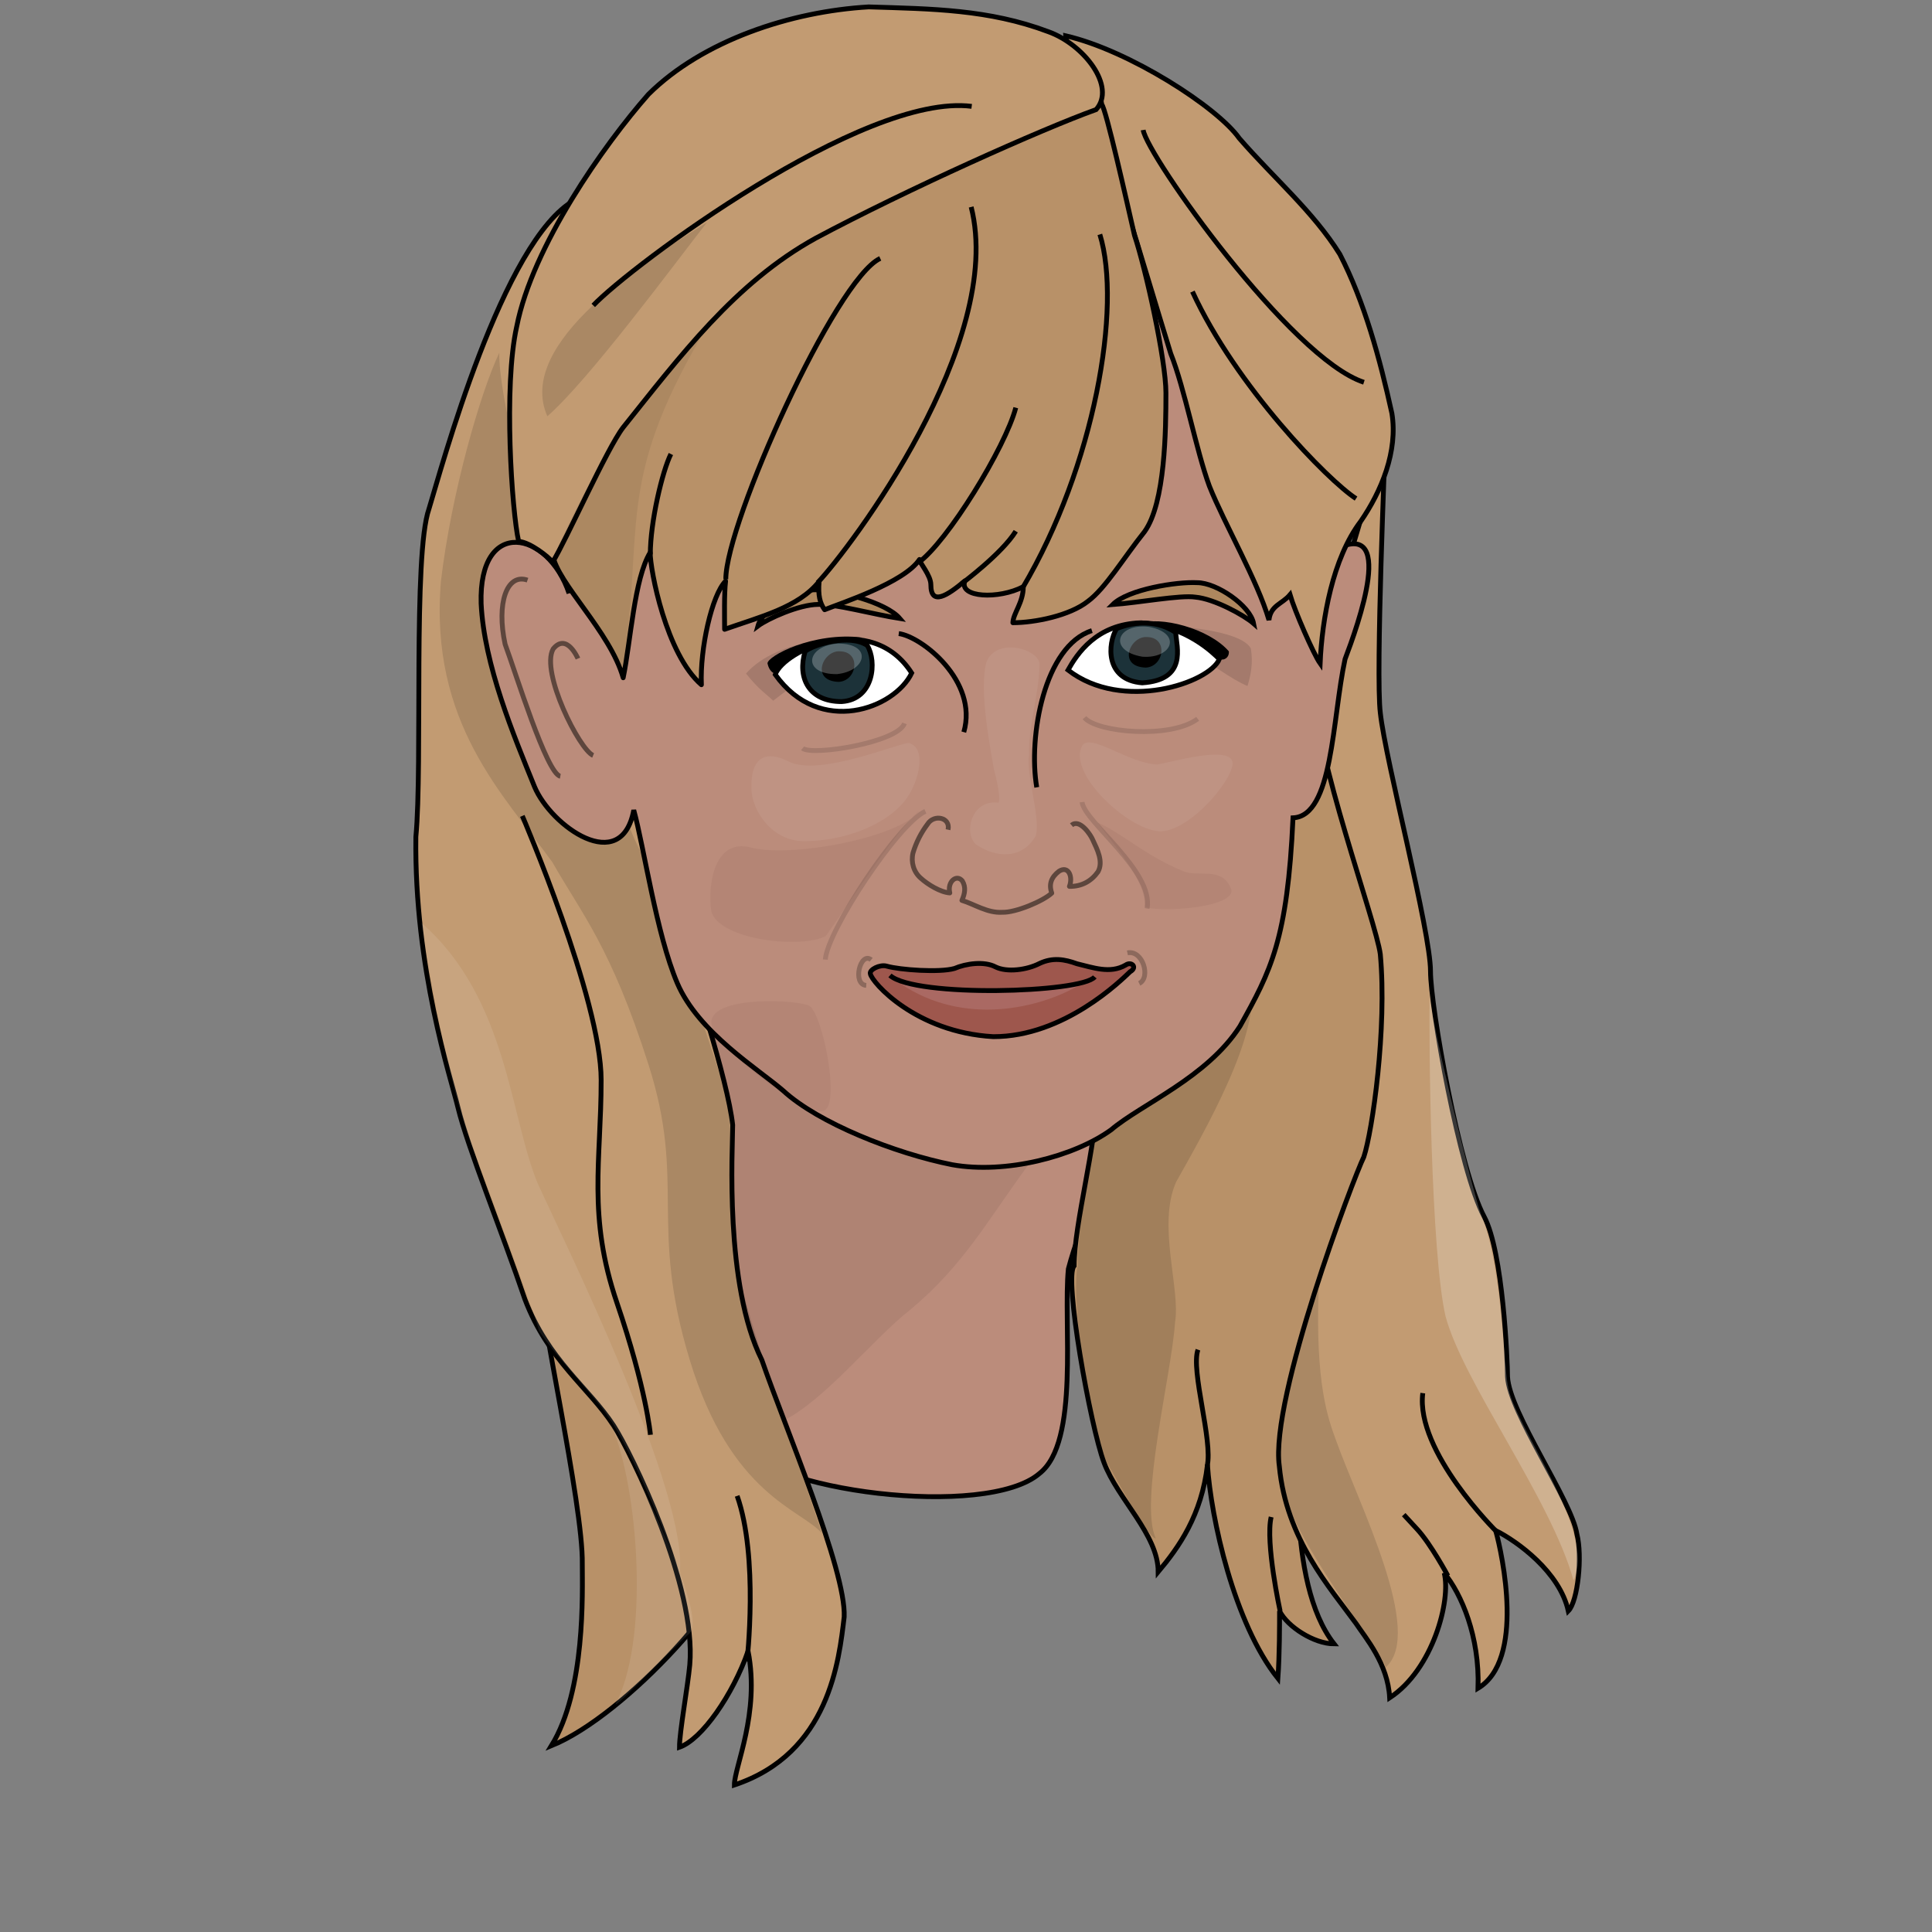 <?xml version="1.0" encoding="UTF-8" standalone="no"?>
<!DOCTYPE svg PUBLIC "-//W3C//DTD SVG 20010904//EN"
"http://www.w3.org/TR/2001/REC-SVG-20010904/DTD/svg10.dtd">
<!-- Created with Inkscape (http://www.inkscape.org/) -->
<svg
   id="svg1"
   sodipodi:version="0.32"
   inkscape:version="0.39"
   width="400pt"
   height="400pt"
   sodipodi:docbase="/home/nicu/Desktop/faces"
   sodipodi:docname="nb_faces_oac_01.svg"
   inkscape:export-filename="/home/nicu/Desktop/faces/oan3.png"
   inkscape:export-xdpi="23.040001"
   inkscape:export-ydpi="23.040001"
   xmlns="http://www.w3.org/2000/svg"
   xmlns:cc="http://web.resource.org/cc/"
   xmlns:inkscape="http://www.inkscape.org/namespaces/inkscape"
   xmlns:sodipodi="http://sodipodi.sourceforge.net/DTD/sodipodi-0.dtd"
   xmlns:rdf="http://www.w3.org/1999/02/22-rdf-syntax-ns#"
   xmlns:dc="http://purl.org/dc/elements/1.1/"
   xmlns:xlink="http://www.w3.org/1999/xlink">
  <rect width="100%" height="100%" fill="#808080" stroke="none"/>
  <defs
     id="defs3">
    <linearGradient
       id="linearGradient4124">
      <stop
         style="stop-color:#000;stop-opacity:1;"
         offset="0"
         id="stop4125" />
      <stop
         style="stop-color:#fff;stop-opacity:1;"
         offset="1"
         id="stop4126" />
    </linearGradient>
  </defs>
  <sodipodi:namedview
     id="base"
     pagecolor="#ffffff"
     bordercolor="#666666"
     borderopacity="1.0"
     inkscape:pageopacity="0.0"
     inkscape:pageshadow="2"
     inkscape:zoom="1.0000000"
     inkscape:cx="205.26126"
     inkscape:cy="160.33484"
     inkscape:window-width="1039"
     inkscape:window-height="763"
     inkscape:window-x="58"
     inkscape:window-y="32" />
  <path
     style="fill:#bb8c7b;fill-opacity:1;fill-rule:evenodd;stroke:#000000;stroke-width:1pt;stroke-linecap:butt;stroke-linejoin:miter;stroke-opacity:1;"
     d="M 321.85,300.982 C 307.766,313.926 298.119,338.032 294.922,350.283 C 293.45,365.237 298.109,398.048 286.949,406.759 C 272.375,419.375 210.936,411.79 202.672,397.624 C 193.395,382.261 193.094,368.524 195.057,354.988 C 198.633,337.452 199.369,294.792 195.237,283.416 C 212.92,295.066 301.122,310.4 321.85,300.982 z "
     id="path2180"
     sodipodi:nodetypes="ccccccc" />
  <path
     style="fill:#b89168;fill-opacity:1;fill-rule:evenodd;stroke:#000000;stroke-width:1pt;stroke-linecap:butt;stroke-linejoin:miter;stroke-opacity:1;"
     d="M 362.832,195.041 C 375.621,209.258 387.686,259.061 387.686,267.389 C 387.686,278.799 376.75,341.67 373.327,348.515 C 370.75,354.882 358.834,381.671 358.834,390.957 C 358.834,397.195 354.8,436.637 368.272,453.793 C 362.858,453.793 355.438,449.146 353.225,444.719 C 353.225,448.303 353.24,456.775 352.766,463.326 C 340.68,448.169 334.269,419.066 333.322,404.36 C 331.719,418.278 325.41,427.14 319.726,433.92 C 319.726,423.622 308.558,413.874 304.768,403.767 C 300.979,393.726 293.613,352.352 296.517,349.448 C 296.517,337.801 302.734,315.478 302.734,303.375 C 302.734,296.948 348.938,266.523 350.308,253.888 C 351.246,243.495 359.82,211.66 362.832,195.041 z "
     id="path2179"
     sodipodi:nodetypes="cccccccccccccc" />
  <path
     style="fill:#c29b72;fill-opacity:1;fill-rule:evenodd;stroke:#000000;stroke-width:1pt;stroke-linecap:butt;stroke-linejoin:miter;stroke-opacity:1;"
     d="M 382.416,121.737 C 382.416,123.008 379.723,186.199 381.038,196.776 C 382.459,210.035 394.895,256.93 394.895,268.151 C 394.895,277.833 402.878,323.159 409.712,335.881 C 414.923,345.611 416.159,375.841 416.159,380.06 C 416.633,389.934 433.909,414.3 435.299,423.47 C 436.861,429.468 435.595,442.054 432.931,444.719 C 430.562,433.965 418.862,425.495 412.888,422.508 C 414.755,429.278 421.026,458.244 408.017,466.043 C 408.491,451.739 403.421,440.005 398.684,434.239 C 400.579,441.748 395.58,460.874 383.622,468.685 C 383.135,459.225 376.94,452.12 374.304,448.124 C 367.199,438.326 355.054,424.92 353.159,404.744 C 350.527,386.007 373.812,324.72 376.488,319.369 C 378.836,312.324 382.93,283.917 381.035,263.413 C 379.886,254.484 362.588,207.69 363.061,190.584 C 363.061,183.371 381.43,124.202 382.416,121.737 z "
     id="path2178"
     sodipodi:nodetypes="ccccccccccccccccc" />
  <path
     style="fill:#b89168;fill-opacity:1;fill-rule:evenodd;stroke:#000000;stroke-width:1pt;stroke-linecap:butt;stroke-linejoin:miter;stroke-opacity:1;"
     d="M 136.112,279.191 C 134.217,295.696 148.427,326.754 148.427,349.293 C 148.509,360.433 161.032,415.528 160.742,431.71 C 160.742,439.604 161.69,466.532 152.216,481.918 C 172.584,473.674 205.266,438.034 205.266,424.131 C 204.855,391.736 185.545,343.394 171.163,321.82 C 165.414,310.322 142.743,296.88 136.112,279.191 z "
     id="path2184"
     sodipodi:nodetypes="ccccccc" />
  <path
     style="fill:#000000;fill-opacity:0.063;fill-rule:evenodd;stroke:none;stroke-width:1pt;stroke-linecap:butt;stroke-linejoin:miter;stroke-opacity:1;"
     d="M 196.69,285.083 C 203.695,292.08 211.188,295.705 219.91,304.951 C 230.284,309.156 239.551,315.398 249.727,318.465 C 258.663,321.889 278.605,322.248 284.375,320.884 C 272.541,336.936 266.157,349.136 251.308,361.54 C 241.339,369.233 227.321,387.045 215.764,392.405 C 212.681,385.783 208.206,372.134 206.319,364.269 C 203.005,349.105 202.832,336.381 201.156,324.372 C 204.757,310.379 195.618,295.7 196.69,285.083 z "
     id="path4105"
     sodipodi:nodetypes="ccccccccc" />
  <path
     style="fill:#c29b72;fill-opacity:1;fill-rule:evenodd;stroke:#000000;stroke-width:1pt;stroke-linecap:butt;stroke-linejoin:miter;stroke-opacity:1;"
     d="M 158.677,55.232 C 138.783,66.09 121.731,129.736 118.415,140.491 C 113.964,153.182 116.695,211.005 114.8,231.018 C 114.327,267.458 124.511,297.658 126.406,305.679 C 129.07,316.692 138.643,340.201 144.907,358.677 C 151.295,375.523 162.561,383.077 169.359,393.49 C 174.356,401.225 192.307,437.906 190.412,459.591 C 189.853,465.664 187.57,478.129 187.57,482.327 C 193.783,480.15 202.253,467.895 206.516,455.802 C 209.832,473.007 202.727,487.75 202.727,492.747 C 228.992,484.008 231.62,458.263 233.041,446.329 C 233.586,433.51 216.671,393.841 210.306,375.427 C 199.94,354.641 202.253,317.306 202.253,310.535 C 200.941,298.329 190.886,267.09 186.623,256.538 C 184.254,248.486 170.992,199.952 167.676,185.489 C 164.834,173.84 152.519,135.19 152.519,126.755 C 152.519,118.906 160.704,65.577 158.677,55.232 z "
     id="path2183"
     sodipodi:nodetypes="ccccccccccccccccc" />
  <path
     style="fill:#000000;fill-opacity:0.125;fill-rule:evenodd;stroke:none;stroke-width:1pt;stroke-linecap:butt;stroke-linejoin:miter;stroke-opacity:1;"
     d="M 137.835,97.388 C 137.362,120.124 169.097,219.592 175.728,232.855 C 182.36,246.117 194.201,283.063 200.832,302.957 C 202.017,306.272 200.573,329.162 203.356,349.648 C 208.315,370.134 215.324,388.76 226.884,423.267 C 221.2,416.636 201.78,412.846 190.412,375.427 C 179.044,338.008 189.465,326.64 179.044,293.957 C 168.623,261.275 160.571,252.275 152.519,238.065 C 139.256,219.592 118.415,199.699 121.731,160.385 C 124.573,136.228 132.625,108.282 137.835,97.388 z "
     id="path4142"
     sodipodi:nodetypes="cccccccccc" />
  <path
     style="fill:#000000;fill-opacity:0.125;fill-rule:evenodd;stroke:none;stroke-width:1pt;stroke-linecap:butt;stroke-linejoin:miter;stroke-opacity:1;"
     d="M 319.062,424.688 C 314.375,414.688 323.438,379.375 324.375,365 C 325.938,355.938 319.375,338.125 324.688,326.25 C 331.875,313.438 348.75,284.375 345,271.562 C 340.312,274.375 318.75,289.688 301.875,310.625 C 301.875,313.75 297.188,341.25 297.5,349.375 C 295.312,359.688 301.875,398.75 304.688,402.188 C 307.5,406.875 316.875,424.688 319.062,424.688 z "
     id="path4151"
     sodipodi:nodetypes="cccccccc" />
  <path
     style="fill:#bb8c7b;fill-opacity:1;fill-rule:evenodd;stroke:#000000;stroke-width:1pt;stroke-linecap:butt;stroke-linejoin:miter;stroke-opacity:1;"
     d="M 174.952,223.632 C 177.836,234.057 181.153,257.698 186.954,271.376 C 192.81,285.073 209.292,295.095 216.242,301.118 C 225.903,309.993 247.038,318.389 262.867,321.528 C 277.607,324.156 296.426,319.315 306.737,311.884 C 315.054,304.82 333.21,297.464 342.294,283.301 C 350.77,268.099 355.416,259.468 356.938,225.764 C 368.006,225.299 367.732,198.466 371.305,181.955 C 374.685,173.035 386.098,141.68 367.52,152.285 C 367.679,145.961 368.025,126.182 366.992,115.762 C 363.446,96.865 352.153,78.342 342.946,58.759 C 335.886,46.109 320.663,35.072 307.304,26.677 C 290.362,17.949 273.838,16.67 256.264,14.406 C 239.71,13.373 228.057,14.748 212.672,19.349 C 194.752,25.871 177.357,37.505 166.493,53.126 C 158.979,69.011 151.661,85.164 148.512,101.896 C 146.083,121.72 152.026,143.829 157.089,163.788 C 151.289,146.423 132.109,142.676 132.814,166.583 C 133.621,183.543 141.799,202.974 147.563,217.194 C 152.08,228.025 171.517,241.936 174.952,223.632 z "
     id="path919"
     sodipodi:nodetypes="cccccccccccccccccccc" />
  <path
     style="fill:#c29b72;fill-opacity:1;fill-rule:evenodd;stroke:#000000;stroke-width:1pt;stroke-linecap:butt;stroke-linejoin:miter;stroke-opacity:1;"
     d="M 310.539,56.207 C 314.822,69.847 319.124,84.452 323.172,97.573 C 327.096,107.41 330.2,124.305 333.857,134.202 C 337.948,144.488 347.183,160.388 350.301,171.167 C 350.751,167.077 353.921,166.782 356.108,164.183 C 357.412,168.655 362.595,180.546 364.421,183.149 C 364.942,170.873 367.861,154.162 375.608,143.949 C 381.331,135.658 385.951,124.545 384.23,114.09 C 380.942,99.089 376.652,83.299 369.86,70.174 C 362.558,58.451 351.527,49.046 342.104,38.181 C 336.038,29.579 311.685,13.902 294.192,9.883 C 294.521,14.794 306.764,45.25 310.539,56.207 z "
     id="path2175"
     sodipodi:nodetypes="cccccccccccc" />
  <path
     style="fill:#ae875e;fill-opacity:1;fill-rule:evenodd;stroke:#000000;stroke-width:1pt;stroke-linecap:butt;stroke-linejoin:miter;stroke-opacity:1;"
     d="M 248.414,170.745 C 244.541,166.188 231.25,162.975 225.642,162.833 C 220.284,162.399 210.554,167.96 209.22,172.809 C 211.912,170.793 220.57,166.882 225.854,166.852 C 229.963,166.559 241.447,169.669 248.414,170.745 z "
     id="path4087"
     sodipodi:nodetypes="ccccc" />
  <path
     style="fill:#b89168;fill-opacity:1;fill-rule:evenodd;stroke:#000000;stroke-width:1pt;stroke-linecap:butt;stroke-linejoin:round;stroke-opacity:1;"
     d="M 304.129,28.812 C 305.302,29.984 310.977,55.346 313.186,64.986 C 316.28,74.183 321.857,99.425 321.857,108.449 C 321.857,118.618 321.678,138.836 315.948,146.775 C 310.203,153.964 305.131,162.456 300.321,165.992 C 295.305,169.969 285.623,171.903 279.607,171.903 C 279.705,169.251 282.481,166.357 282.481,161.962 C 275.73,165.498 264.587,165.023 266.354,160.36 C 261.493,164.432 256.965,167.357 256.965,161.412 C 256.965,158.786 253.805,155.349 253.819,154.451 C 249.629,160.851 231.99,166.547 227.638,168.315 C 226.346,166.53 225.789,164.384 226.118,160.519 C 220.373,167.733 209.751,170.281 200.028,173.727 C 200.028,170.458 199.876,163.952 200.304,160.416 C 196.513,164.207 193.181,179.169 193.623,189.023 C 183.9,180.64 179.484,157.375 179.484,152.519 C 175.098,159.623 174.1,177.072 172.029,187.099 C 168.421,174.354 153.858,161.036 152.533,153.071 C 151.207,141.801 146.224,124.96 150.836,119.215 C 157.907,111.328 233.098,52.922 240.341,49.3 C 248.791,44.827 303.411,16.729 304.129,28.812 z "
     id="path2177"
     sodipodi:nodetypes="ccccccccccccccccccccc" />
  <path
     style="fill:#c29b72;fill-opacity:1;fill-rule:evenodd;stroke:#000000;stroke-width:1pt;stroke-linecap:butt;stroke-linejoin:miter;stroke-opacity:1;"
     d="M 302.583,30.249 C 287.688,35.586 250.058,52.451 225.192,65.74 C 202.896,78.021 187.567,98.584 171.995,118.023 C 167.513,123.871 156.233,149.257 152.552,155.18 C 151.475,153.761 146.391,149.694 143.169,149.45 C 141.297,141.171 138.928,106.613 142.652,90.092 C 146.988,68.009 166.661,40.025 179.003,26.038 C 193.979,11.174 218.341,3.143 239.803,1.907 C 257.159,2.443 272.97,2.564 289.404,8.754 C 299.208,12.27 308.227,23.912 302.583,30.249 z "
     id="path2176"
     sodipodi:nodetypes="cccccccccc" />
  <path
     style="fill:#000000;fill-opacity:0.125;fill-rule:evenodd;stroke:none;stroke-width:1pt;stroke-linecap:butt;stroke-linejoin:miter;stroke-opacity:1;"
     d="M 310.625,172.188 C 310.625,172.188 341.875,172.188 345.312,179.062 C 345.938,183.125 345.312,186.25 344.375,189.375 C 335.938,185.938 319.375,170.625 310.625,172.188 z "
     id="path4094"
     sodipodi:nodetypes="cccc" />
  <path
     style="fill:#ffffff;fill-opacity:1;fill-rule:evenodd;stroke:#000000;stroke-width:1pt;stroke-linecap:butt;stroke-linejoin:miter;stroke-opacity:1;"
     d="M 294.828,184.967 C 297.276,180.615 302.671,172.193 315.041,171.93 C 327.411,172.755 334.957,180.3 336.606,181.949 C 333.903,188.496 309.949,196.671 294.828,184.967 z "
     id="path4071"
     sodipodi:nodetypes="cccc" />
  <path
     style="fill:#000000;fill-opacity:0.125;fill-rule:evenodd;stroke:none;stroke-width:1pt;stroke-linecap:butt;stroke-linejoin:miter;stroke-opacity:1;"
     d="M 239.375,177.188 C 235.625,175 214.688,175.938 205.938,185.938 C 209.688,190.625 211.562,191.562 213.438,193.438 C 217.812,190 231.875,179.688 239.375,177.188 z "
     id="path4095"
     sodipodi:nodetypes="cccc" />
  <path
     style="fill:#ffffff;fill-opacity:1;fill-rule:evenodd;stroke:#000000;stroke-width:1pt;stroke-linecap:butt;stroke-linejoin:miter;stroke-opacity:1;"
     d="M 214.008,186.205 C 216.456,179.403 240.538,168.402 251.671,185.792 C 247.026,195.565 226.315,203.468 214.008,186.205 z "
     id="path4072"
     sodipodi:nodetypes="ccc" />
  <path
     style="fill:#1c3239;fill-opacity:1;fill-rule:evenodd;stroke:#000000;stroke-width:1pt;stroke-linecap:butt;stroke-linejoin:miter;stroke-opacity:1;"
     d="M 308.229,173.544 C 305.781,177.624 304.965,187.69 315.303,188.506 C 327.817,187.69 324.824,178.712 324.552,174.632 C 321.56,172.455 315.575,170.551 308.229,173.544 z "
     id="path4073"
     sodipodi:nodetypes="cccc" />
  <path
     style="fill:#1c3239;fill-opacity:1;fill-rule:evenodd;stroke:#000000;stroke-width:1pt;stroke-linecap:butt;stroke-linejoin:miter;stroke-opacity:1;"
     d="M 239.401,178.168 C 242.122,182.521 241.306,193.131 232.328,193.675 C 223.079,193.675 220.086,186.874 222.262,179.801 C 224.711,177.896 234.505,174.904 239.401,178.168 z "
     id="path4074"
     sodipodi:nodetypes="cccc" />
  <path
     style="fill:#000000;fill-opacity:1;fill-rule:evenodd;stroke:none;stroke-width:1pt;stroke-linecap:butt;stroke-linejoin:miter;stroke-opacity:1;"
     d="M 231.784,179.801 C 227.159,179.529 223.623,187.962 231.512,188.234 C 236.681,187.962 237.769,179.801 231.784,179.801 z "
     id="path4075"
     sodipodi:nodetypes="ccc" />
  <path
     style="fill:#000000;fill-opacity:1;fill-rule:evenodd;stroke:none;stroke-width:1pt;stroke-linecap:butt;stroke-linejoin:miter;stroke-opacity:1;"
     d="M 316.554,175.859 C 311.929,175.587 308.393,184.021 316.282,184.293 C 321.451,184.021 322.539,175.859 316.554,175.859 z "
     id="path4076"
     sodipodi:nodetypes="ccc" />
  <path
     style="fill:#ae875e;fill-opacity:1;fill-rule:evenodd;stroke:#000000;stroke-width:1pt;stroke-linecap:butt;stroke-linejoin:miter;stroke-opacity:1;"
     d="M 307.163,166.893 C 311.392,162.664 324.9,160.537 330.501,160.849 C 335.876,160.849 345.125,167.179 346.062,172.121 C 343.542,169.893 335.229,165.295 329.964,164.838 C 325.892,164.213 314.194,166.385 307.163,166.893 z "
     id="path4077"
     sodipodi:nodetypes="ccccc" />
  <path
     style="fill:#93423b;fill-opacity:0.715;fill-rule:evenodd;stroke:#000000;stroke-width:1pt;stroke-linecap:butt;stroke-linejoin:miter;stroke-opacity:1;"
     d="M 244.796,266.709 C 248.479,267.753 259.326,268.523 263.476,267.352 C 266.654,265.988 271.723,265.264 274.851,266.937 C 277.97,268.462 283.47,267.772 286.963,265.967 C 290.621,264.241 293.869,264.801 297.289,266.044 C 301.678,267.084 306.425,268.888 310.703,266.423 C 312.368,265.25 314.101,267.057 311.97,268.25 C 309.576,270.527 293.764,286.223 274.18,286.172 C 252.799,284.971 240.644,271.171 240.263,268.815 C 239.907,267.695 242.908,266.151 244.796,266.709 z "
     id="path4078"
     sodipodi:nodetypes="cccccccccc" />
  <path
     style="fill:none;fill-opacity:0.75;fill-rule:evenodd;stroke:#000000;stroke-width:1pt;stroke-linecap:butt;stroke-linejoin:miter;stroke-opacity:1;"
     d="M 248.107,174.904 C 254.357,175.703 270.125,187.971 266.062,202.108"
     id="path4080"
     sodipodi:nodetypes="cc" />
  <path
     style="fill:none;fill-opacity:0.75;fill-rule:evenodd;stroke:#000000;stroke-width:1pt;stroke-linecap:butt;stroke-linejoin:miter;stroke-opacity:1;"
     d="M 301.428,174.088 C 288.303,178.28 283.802,203.281 286.193,217.343"
     id="path4081"
     sodipodi:nodetypes="cc" />
  <path
     style="fill:none;fill-opacity:0.75;fill-rule:evenodd;stroke:#000000;stroke-width:1pt;stroke-linecap:butt;stroke-linejoin:miter;stroke-opacity:0.125;"
     d="M 298.708,221.424 C 299.333,226.909 318.538,240.404 316.663,250.805"
     id="path4082"
     sodipodi:nodetypes="cc" />
  <path
     style="fill:none;fill-opacity:0.75;fill-rule:evenodd;stroke:#000000;stroke-width:1pt;stroke-linecap:butt;stroke-linejoin:miter;stroke-opacity:0.125;"
     d="M 255.452,223.964 C 247.952,227.328 228.319,257.08 227.832,264.893"
     id="path4083"
     sodipodi:nodetypes="cc" />
  <path
     style="fill:none;fill-opacity:0.75;fill-rule:evenodd;stroke:#000000;stroke-width:1pt;stroke-linecap:butt;stroke-linejoin:round;stroke-opacity:0.502;"
     d="M 261.709,229.041 C 262.443,225.602 257.813,224.725 256.085,227.456 C 254.263,229.872 252.902,232.556 252.042,235.434 C 251.428,237.947 252.182,240.674 254.152,242.39 C 256.114,244.188 259.633,246.315 262.194,246.495 C 261.436,243.384 264.091,241.211 265.656,243.184 C 266.69,244.904 266.35,246.728 265.538,248.557 C 268.958,249.578 272.567,252.111 276.719,251.836 C 280.347,251.966 288.015,248.745 290.342,246.542 C 289.439,243.971 290.297,242.099 292.334,240.51 C 295.019,238.815 296.231,242.149 295.216,244.69 C 298.627,244.739 301.285,243.229 303.109,240.643 C 304.654,237.862 302.872,234.455 301.737,232.014 C 301.117,230.425 298.009,225.884 295.808,227.807"
     id="path4084"
     sodipodi:nodetypes="cccccccccccccc" />
  <path
     style="fill:#000000;fill-opacity:1;fill-rule:evenodd;stroke:none;stroke-width:1pt;stroke-linecap:butt;stroke-linejoin:miter;stroke-opacity:1;"
     d="M 213.557,185.786 C 213.557,185.786 212.354,185.339 211.876,183.18 C 211.604,181.227 224.488,174.311 238.041,175.992 C 226.029,175.405 216.151,183.151 213.557,185.786 z "
     id="path4085"
     sodipodi:nodetypes="cccc" />
  <path
     style="fill:#000000;fill-opacity:1;fill-rule:evenodd;stroke:none;stroke-width:1pt;stroke-linecap:butt;stroke-linejoin:miter;stroke-opacity:1;"
     d="M 314.214,172.183 C 320.193,169.915 333.75,173.461 339.234,179.809 C 339.357,181.828 337.51,182.315 337.066,181.977 C 335.179,179.371 325.322,171.797 314.214,172.183 z "
     id="path4086"
     sodipodi:nodetypes="cccc" />
  <path
     style="fill:none;fill-opacity:0.75;fill-rule:evenodd;stroke:#000000;stroke-width:1pt;stroke-linecap:butt;stroke-linejoin:miter;stroke-opacity:0.125;"
     d="M 299.375,198.125 C 302.812,202.188 323.125,204.062 330.625,198.438"
     id="path4091"
     sodipodi:nodetypes="cc" />
  <path
     style="fill:none;fill-opacity:0.75;fill-rule:evenodd;stroke:#000000;stroke-width:1pt;stroke-linecap:butt;stroke-linejoin:miter;stroke-opacity:0.125;"
     d="M 221.562,206.562 C 224.062,208.75 247.812,205 249.688,199.688"
     id="path4092"
     sodipodi:nodetypes="cc" />
  <path
     style="fill:#ffe9ff;fill-opacity:0.124;fill-rule:evenodd;stroke:none;stroke-width:1pt;stroke-linecap:butt;stroke-linejoin:miter;stroke-opacity:1;"
     d="M 248.592,271.516 C 262.071,275.052 292.786,273.063 298.311,271.737 C 287.262,278.366 266.049,283.449 248.592,271.516 z "
     id="path4096"
     sodipodi:nodetypes="ccc" />
  <path
     style="fill:none;fill-opacity:0.75;fill-rule:evenodd;stroke:#000000;stroke-width:1pt;stroke-linecap:butt;stroke-linejoin:miter;stroke-opacity:1;"
     d="M 245.676,269.271 C 252.731,275.442 298.558,274.098 302.21,269.678"
     id="path4079"
     sodipodi:nodetypes="cc" />
  <path
     style="fill:none;fill-opacity:0.75;fill-rule:evenodd;stroke:#000000;stroke-width:1pt;stroke-linecap:butt;stroke-linejoin:miter;stroke-opacity:0.502;"
     d="M 145.62,160.147 C 139.875,158.158 137.002,166.555 139.433,177.824 C 142.305,185.558 150.923,213.622 154.68,214.285"
     id="path4097"
     sodipodi:nodetypes="ccc" />
  <path
     style="fill:none;fill-opacity:0.75;fill-rule:evenodd;stroke:#000000;stroke-width:1pt;stroke-linecap:butt;stroke-linejoin:miter;stroke-opacity:0.502;"
     d="M 159.541,181.802 C 159.541,181.802 156.447,174.51 152.691,179.15 C 149.155,185.558 159.983,206.993 163.739,208.539"
     id="path4098"
     sodipodi:nodetypes="ccc" />
  <path
     style="fill:none;fill-opacity:0.75;fill-rule:evenodd;stroke:#000000;stroke-width:1pt;stroke-linecap:butt;stroke-linejoin:miter;stroke-opacity:0.251;"
     d="M 311.222,263.047 C 315.48,262.136 317.751,269.902 314.486,271.48"
     id="path4103"
     sodipodi:nodetypes="cc" />
  <path
     style="fill:none;fill-opacity:0.75;fill-rule:evenodd;stroke:#000000;stroke-width:1pt;stroke-linecap:butt;stroke-linejoin:miter;stroke-opacity:0.251;"
     d="M 240.49,264.951 C 237.497,262.526 235.186,271.753 239.129,272.025"
     id="path4104"
     sodipodi:nodetypes="cc" />
  <path
     style="fill:#ffffff;fill-opacity:0.063;fill-rule:evenodd;stroke:none;stroke-width:1pt;stroke-linecap:butt;stroke-linejoin:miter;stroke-opacity:1;"
     d="M 274.378,212.367 C 275.178,215.269 276.294,220.303 275.646,221.603 C 268.404,220.552 265.827,229.689 269.405,233.097 C 275.075,236.939 282.209,237.24 285.935,230.694 C 287.307,225.726 283.137,213.675 284.065,208.399 C 283.843,200.539 286.689,192.244 286.937,183.859 C 287.76,179.457 275.063,175.411 272.271,182.904 C 270.16,191.037 273.714,208.127 274.378,212.367 z "
     id="path4106"
     sodipodi:nodetypes="cccccccc" />
  <path
     style="fill:#ffffff;fill-opacity:0.063;fill-rule:evenodd;stroke:none;stroke-width:1pt;stroke-linecap:butt;stroke-linejoin:miter;stroke-opacity:1;"
     d="M 319.562,211.045 C 325.129,209.992 342.391,204.981 340.047,211.971 C 338.435,217.531 327.756,229.571 320.127,229.481 C 311.25,228.996 294.701,213.455 298.708,205.917 C 300.884,202.108 311.473,210.795 319.562,211.045 z "
     id="path4107"
     sodipodi:nodetypes="ccccc" />
  <path
     style="fill:#ffffff;fill-opacity:0.063;fill-rule:evenodd;stroke:none;stroke-width:1pt;stroke-linecap:butt;stroke-linejoin:miter;stroke-opacity:1;"
     d="M 250.827,205.101 C 247.224,205.412 226.333,214.363 217.791,210.273 C 211.52,207.017 207.184,208.856 207.433,217.728 C 207.557,223.76 213.112,232.309 222.103,232.197 C 231.772,232.223 244.146,228.422 250.087,220.665 C 253.691,215.791 255.955,206.386 250.827,205.101 z "
     id="path4108"
     sodipodi:nodetypes="cccccc" />
  <path
     style="fill:#ffffff;fill-opacity:0.251;fill-rule:evenodd;stroke:none;stroke-width:1pt;stroke-linecap:butt;stroke-linejoin:miter;stroke-opacity:1;"
     d="M 231.349,177.661 C 222.395,178.214 221.333,186.235 231.077,186.095 C 239.339,185.204 240.839,177.661 231.349,177.661 z "
     id="path4131"
     sodipodi:nodetypes="ccc" />
  <path
     style="fill:#ffffff;fill-opacity:0.251;fill-rule:evenodd;stroke:none;stroke-width:1pt;stroke-linecap:butt;stroke-linejoin:miter;stroke-opacity:1;"
     d="M 317.13,173.041 C 308.223,171.968 305.729,179.665 315.34,181.286 C 323.626,181.902 326.464,174.754 317.13,173.041 z "
     id="path4132"
     sodipodi:nodetypes="ccc" />
  <path
     style="fill:none;fill-opacity:0.75;fill-rule:evenodd;stroke:#000000;stroke-width:1pt;stroke-linecap:butt;stroke-linejoin:miter;stroke-opacity:1;"
     d="M 200.359,159.911 C 200.359,144.28 230.673,77.02 242.988,71.336"
     id="path4134"
     sodipodi:nodetypes="cc" />
  <path
     style="fill:none;fill-opacity:0.75;fill-rule:evenodd;stroke:#000000;stroke-width:1pt;stroke-linecap:butt;stroke-linejoin:miter;stroke-opacity:1;"
     d="M 225.7,160.858 C 234.699,151.385 277.566,94.546 268.092,57.127"
     id="path4135"
     sodipodi:nodetypes="cc" />
  <path
     style="fill:none;fill-opacity:0.75;fill-rule:evenodd;stroke:#000000;stroke-width:1pt;stroke-linecap:butt;stroke-linejoin:miter;stroke-opacity:1;"
     d="M 253.409,155.411 C 261.461,149.727 277.566,123.439 280.408,112.545"
     id="path4136"
     sodipodi:nodetypes="cc" />
  <path
     style="fill:none;fill-opacity:0.75;fill-rule:evenodd;stroke:#000000;stroke-width:1pt;stroke-linecap:butt;stroke-linejoin:miter;stroke-opacity:1;"
     d="M 265.487,161.095 C 265.487,161.095 276.618,152.806 280.408,146.649"
     id="path4137"
     sodipodi:nodetypes="cc" />
  <path
     style="fill:none;fill-opacity:0.75;fill-rule:evenodd;stroke:#000000;stroke-width:1pt;stroke-linecap:butt;stroke-linejoin:miter;stroke-opacity:1;"
     d="M 282.302,162.279 C 302.196,128.649 309.775,84.599 303.617,64.705"
     id="path4138"
     sodipodi:nodetypes="cc" />
  <path
     style="fill:none;fill-opacity:0.75;fill-rule:evenodd;stroke:#000000;stroke-width:1pt;stroke-linecap:butt;stroke-linejoin:miter;stroke-opacity:1;"
     d="M 179.518,153.043 C 179.518,144.043 182.833,130.07 185.202,125.334"
     id="path4139"
     sodipodi:nodetypes="cc" />
  <path
     style="fill:#000000;fill-opacity:0.063;fill-rule:evenodd;stroke:none;stroke-width:1pt;stroke-linecap:butt;stroke-linejoin:miter;stroke-opacity:1;"
     d="M 171.939,184.068 C 165.377,173.13 153.032,161.325 153.022,153.444 C 161.762,133.063 177.159,105.815 193.728,92.651 C 169.671,133.862 177.993,146.122 171.939,184.068 z "
     id="path4140"
     sodipodi:nodetypes="cccc" />
  <path
     style="fill:#000000;fill-opacity:0.125;fill-rule:evenodd;stroke:none;stroke-width:1pt;stroke-linecap:butt;stroke-linejoin:miter;stroke-opacity:1;"
     d="M 151.098,114.913 C 162.466,104.966 185.202,74.178 195.149,61.39 C 178.57,71.81 142.098,94.546 151.098,114.913 z "
     id="path4141"
     sodipodi:nodetypes="ccc" />
  <path
     style="fill:none;fill-opacity:0.75;fill-rule:evenodd;stroke:#000000;stroke-width:1pt;stroke-linecap:butt;stroke-linejoin:miter;stroke-opacity:1;"
     d="M 144.185,225.232 C 144.185,225.232 165.949,275.833 165.949,298.141 C 165.949,320.449 162.14,335.684 170.301,359.624 C 178.463,383.564 179.551,396.078 179.551,396.078"
     id="path4143"
     sodipodi:nodetypes="cccc" />
  <path
     style="fill:none;fill-opacity:0.75;fill-rule:evenodd;stroke:#000000;stroke-width:1pt;stroke-linecap:butt;stroke-linejoin:miter;stroke-opacity:1;"
     d="M 206.212,458.649 C 206.212,458.649 209.476,429.812 203.491,412.945"
     id="path4144"
     sodipodi:nodetypes="cc" />
  <path
     style="fill:none;fill-opacity:0.75;fill-rule:evenodd;stroke:#000000;stroke-width:1pt;stroke-linecap:butt;stroke-linejoin:miter;stroke-opacity:1;"
     d="M 315.575,35.888 C 316.663,42.961 356.382,99.003 376.513,105.532"
     id="path4145"
     sodipodi:nodetypes="cc" />
  <path
     style="fill:none;fill-opacity:0.75;fill-rule:evenodd;stroke:#000000;stroke-width:1pt;stroke-linecap:butt;stroke-linejoin:miter;stroke-opacity:1;"
     d="M 329.177,80.503 C 341.147,106.62 366.719,132.736 374.337,137.633"
     id="path4146"
     sodipodi:nodetypes="cc" />
  <path
     style="fill:none;fill-opacity:0.75;fill-rule:evenodd;stroke:#000000;stroke-width:1pt;stroke-linecap:butt;stroke-linejoin:miter;stroke-opacity:1;"
     d="M 163.772,84.312 C 174.11,73.43 238.313,25.55 268.238,29.359"
     id="path4147"
     sodipodi:nodetypes="cc" />
  <path
     style="fill:#000000;fill-opacity:0.125;fill-rule:evenodd;stroke:none;stroke-width:1pt;stroke-linecap:butt;stroke-linejoin:miter;stroke-opacity:1;"
     d="M 382.498,460.281 C 382.186,456.844 354.518,421.731 354.749,410.769 C 350.606,398.868 358.338,366.234 363.999,355.815 C 363.098,381.959 366.543,391.41 368.767,397.49 C 375.054,415.132 393.358,450.859 382.498,460.281 z "
     id="path4148"
     sodipodi:nodetypes="ccccc" />
  <path
     style="fill:none;fill-opacity:0.75;fill-rule:evenodd;stroke:#000000;stroke-width:1pt;stroke-linecap:butt;stroke-linejoin:miter;stroke-opacity:1;"
     d="M 399.688,435 C 399.688,435 395,426.25 391.25,422.188 C 387.5,418.125 387.5,418.125 387.5,418.125"
     id="path4149" />
  <path
     style="fill:none;fill-opacity:0.75;fill-rule:evenodd;stroke:#000000;stroke-width:1pt;stroke-linecap:butt;stroke-linejoin:miter;stroke-opacity:1;"
     d="M 413.125,422.812 C 413.125,422.812 390.703,400.655 392.764,384.573"
     id="path4150"
     sodipodi:nodetypes="cc" />
  <path
     style="fill:none;fill-opacity:0.75;fill-rule:evenodd;stroke:#000000;stroke-width:1pt;stroke-linecap:butt;stroke-linejoin:miter;stroke-opacity:1;"
     d="M 353.381,444.746 C 353.381,444.746 349.257,425.778 350.907,418.768"
     id="path4153"
     sodipodi:nodetypes="cc" />
  <path
     style="fill:none;fill-opacity:0.75;fill-rule:evenodd;stroke:#000000;stroke-width:1pt;stroke-linecap:butt;stroke-linejoin:miter;stroke-opacity:1;"
     d="M 333.237,404.748 C 334.886,397.738 328.64,378.358 330.702,372.585"
     id="path4154"
     sodipodi:nodetypes="cc" />
  <path
     style="fill:#300000;fill-opacity:0.047;fill-rule:evenodd;stroke:none;stroke-width:1pt;stroke-linecap:butt;stroke-linejoin:miter;stroke-opacity:1;"
     d="M 253.745,223.751 C 246.837,229.876 234.991,248.678 227.945,258.414 C 221.124,262.004 198.509,259.491 196.356,251.594 C 195.279,244.415 197.074,231.133 207.484,234.005 C 218.971,236.876 249.079,230.931 253.745,223.751 z "
     id="path4157"
     sodipodi:nodetypes="ccccc" />
  <path
     style="fill:#300000;fill-opacity:0.047;fill-rule:evenodd;stroke:none;stroke-width:1pt;stroke-linecap:butt;stroke-linejoin:miter;stroke-opacity:1;"
     d="M 303.059,227.095 C 306.535,232.255 316.654,242.96 315.937,250.294 C 319.886,252.089 343.174,250.517 339.584,244.774 C 337.071,239.389 330.923,242.06 326.975,240.624 C 316.206,236.317 309.542,229.81 303.059,227.095 z "
     id="path4158"
     sodipodi:nodetypes="ccccc" />
  <path
     style="fill:#300000;fill-opacity:0.047;fill-rule:evenodd;stroke:none;stroke-width:1pt;stroke-linecap:butt;stroke-linejoin:miter;stroke-opacity:1;"
     d="M 227.205,306.695 C 222.179,307.772 196.356,288.927 196.356,282.106 C 196.715,274.568 221.483,276.004 223.637,277.799 C 227.227,280.67 232.23,305.618 227.205,306.695 z "
     id="path4159"
     sodipodi:nodetypes="cccc" />
  <path
     style="fill:#ffffff;fill-opacity:0.094;fill-rule:evenodd;stroke:none;stroke-width:1pt;stroke-linecap:butt;stroke-linejoin:miter;stroke-opacity:1;"
     d="M 168.125,392.188 C 168.125,392.188 196.562,445.312 190.312,450.938 C 184.062,456.562 167.188,474.375 170.312,469.688 C 179.783,450.278 175.625,406.875 168.125,392.188 z "
     id="path4160"
     sodipodi:nodetypes="cccc" />
  <path
     style="fill:#ffffff;fill-opacity:0.094;fill-rule:evenodd;stroke:none;stroke-width:1pt;stroke-linecap:butt;stroke-linejoin:miter;stroke-opacity:1;"
     d="M 187.58,434.766 C 184.534,424.105 172.857,397.707 168.035,391.361 C 164.989,386.285 152.551,373.593 148.744,367.248 C 148.236,364.709 140.572,343.613 131.92,320.52 C 125.936,306.49 120.575,281.93 116.378,254.793 C 140.243,275.708 140.716,308.5 148.564,326.992 C 155.69,342.634 190.625,413.191 187.58,434.766 z "
     id="path4161"
     sodipodi:nodetypes="ccccccc" />
  <path
     style="fill:#ffffff;fill-opacity:0.215;fill-rule:evenodd;stroke:none;stroke-width:1pt;stroke-linecap:butt;stroke-linejoin:miter;stroke-opacity:1;"
     d="M 434.375,436.25 C 440.938,422.812 417.812,393.438 416.25,382.5 C 415,376.25 414.688,349.375 408.75,335 C 406.25,327.812 394.062,278.125 394.688,274.062 C 394.375,287.5 395,345.938 399.062,363.438 C 404.062,381.875 428.125,413.75 434.375,436.25 z "
     id="path4162"
     sodipodi:nodetypes="cccccc" />
</svg>
